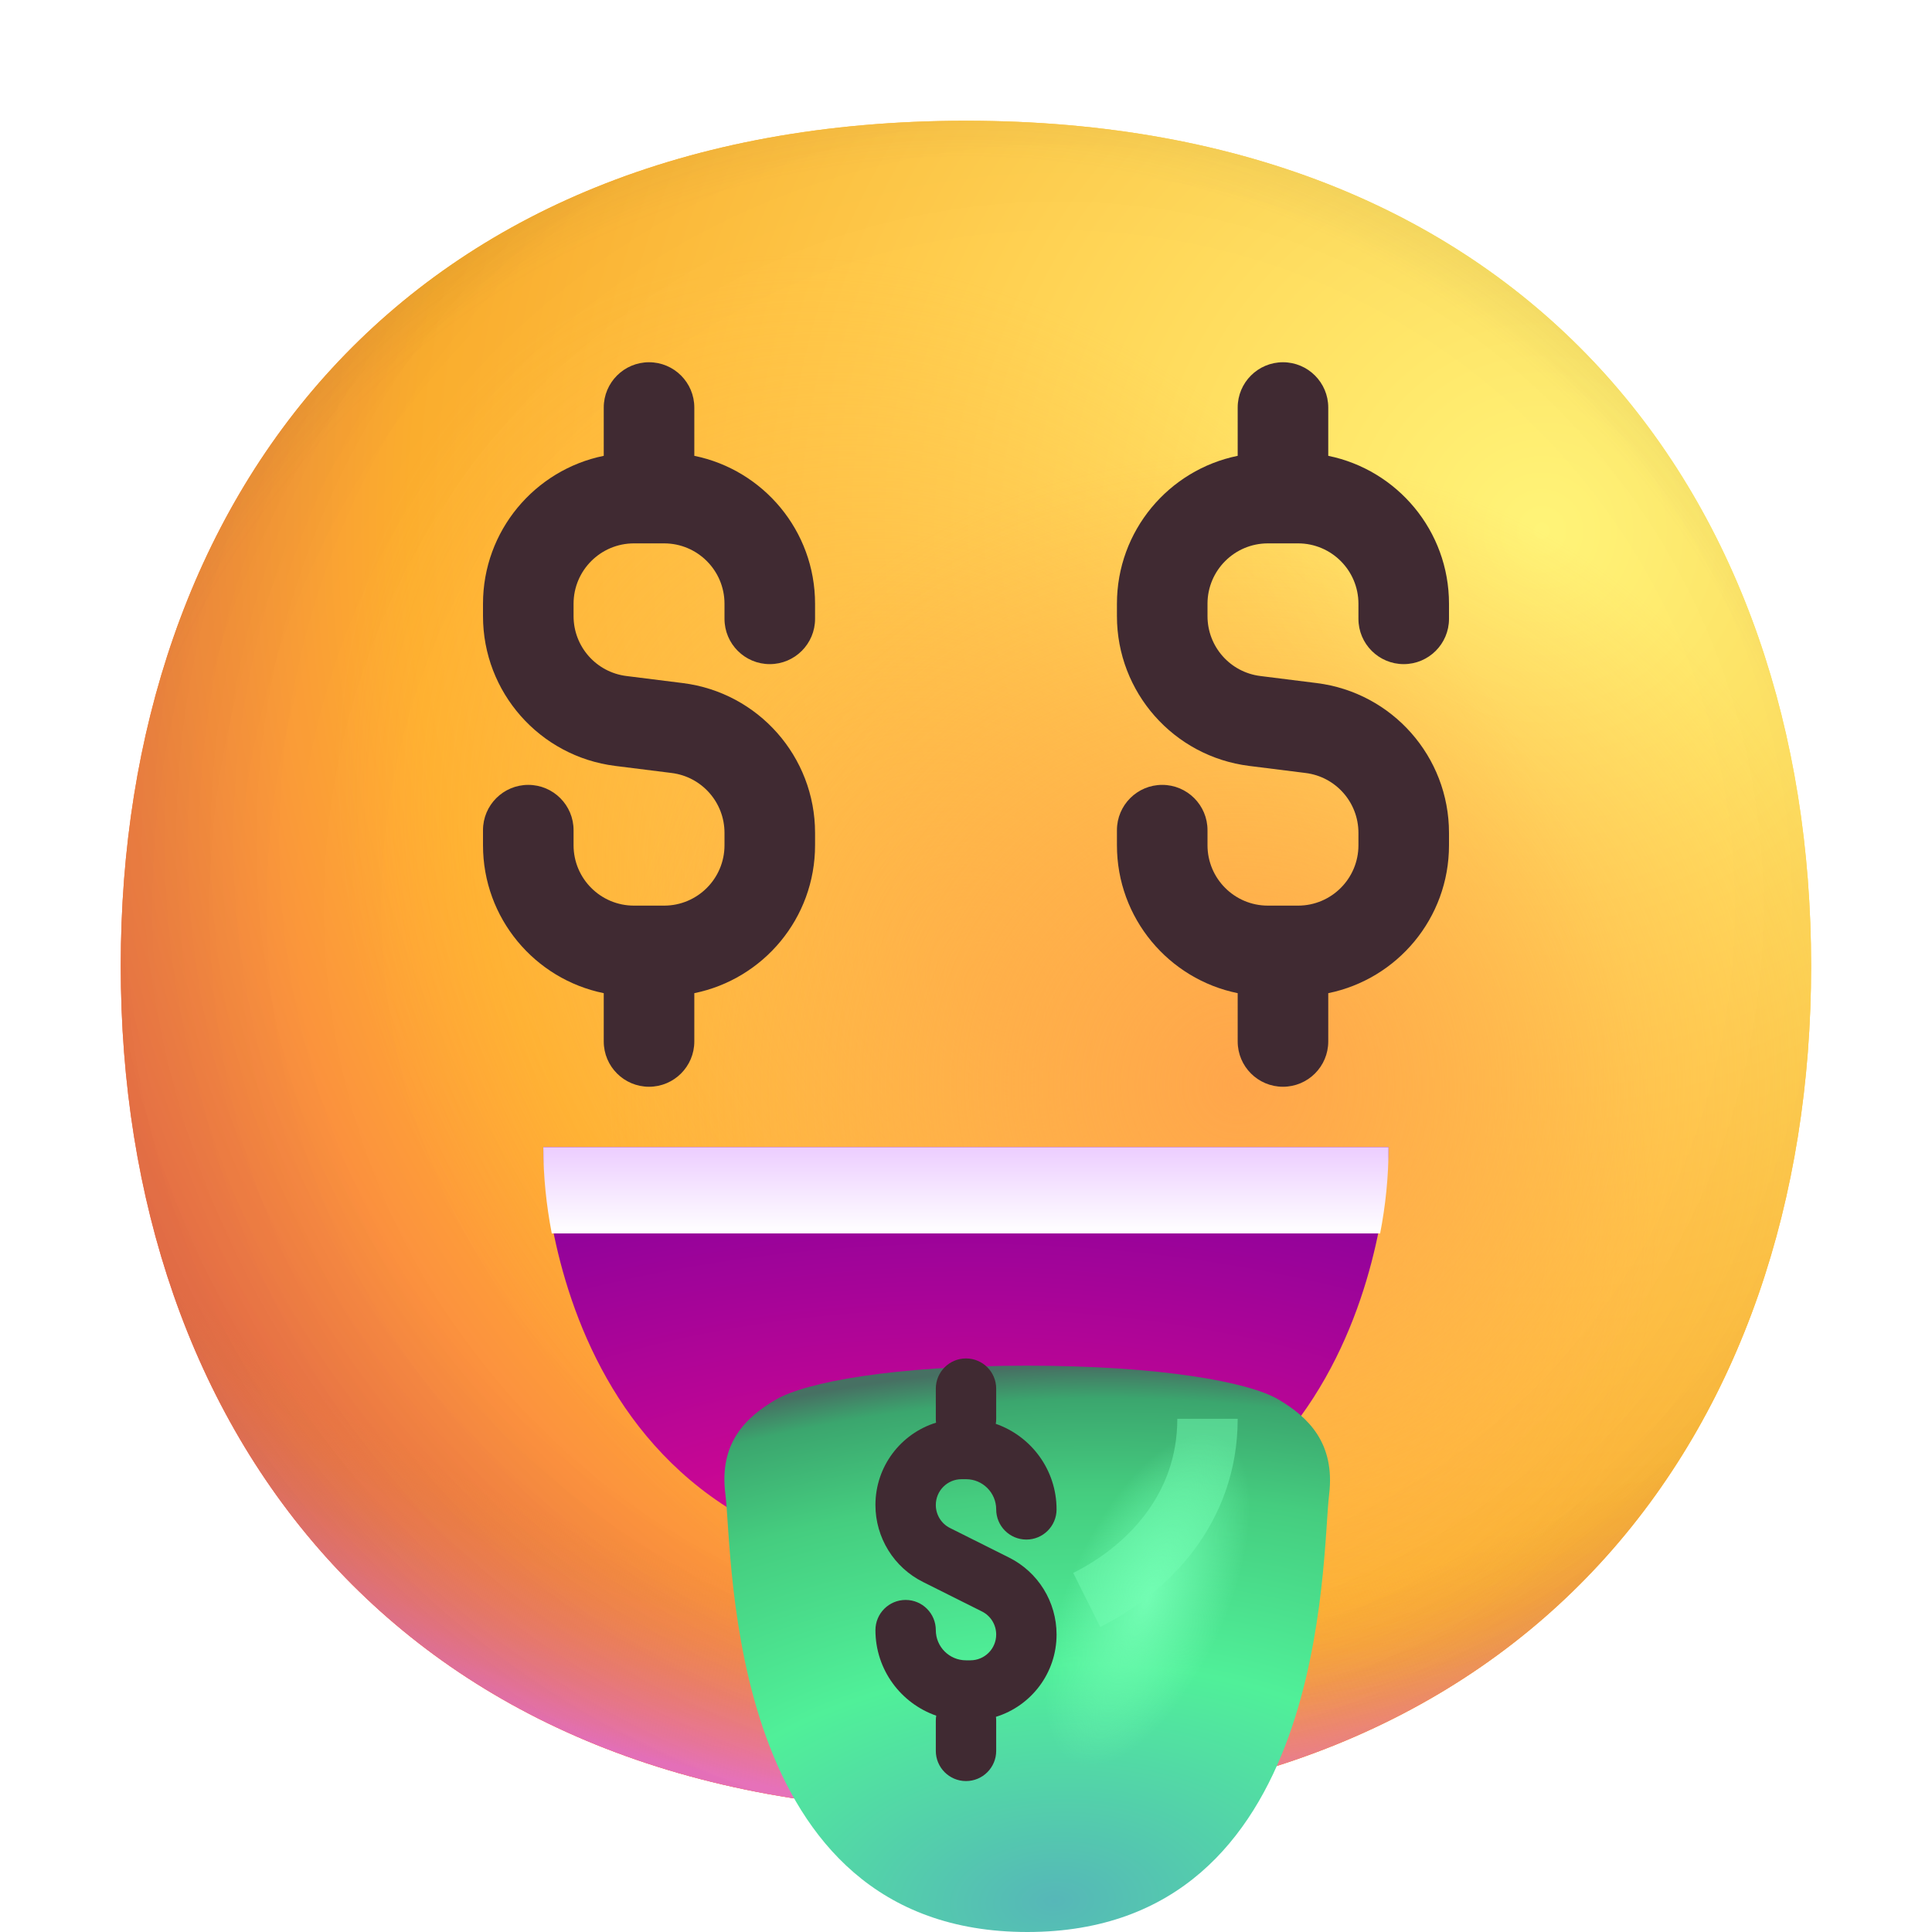 <svg width="32" height="32" viewBox="0 0 32 32" fill="none" xmlns="http://www.w3.org/2000/svg">
<path d="M15.999 29.998C25.333 29.998 29.998 23.73 29.998 15.999C29.998 8.268 25.333 2 15.999 2C6.664 2 2 8.268 2 15.999C2 23.73 6.664 29.998 15.999 29.998Z" fill="url(#paint0_radial_31_40)"/>
<path d="M15.999 29.998C25.333 29.998 29.998 23.73 29.998 15.999C29.998 8.268 25.333 2 15.999 2C6.664 2 2 8.268 2 15.999C2 23.73 6.664 29.998 15.999 29.998Z" fill="url(#paint1_radial_31_40)"/>
<path d="M15.999 29.998C25.333 29.998 29.998 23.73 29.998 15.999C29.998 8.268 25.333 2 15.999 2C6.664 2 2 8.268 2 15.999C2 23.73 6.664 29.998 15.999 29.998Z" fill="url(#paint2_radial_31_40)"/>
<path d="M15.999 29.998C25.333 29.998 29.998 23.73 29.998 15.999C29.998 8.268 25.333 2 15.999 2C6.664 2 2 8.268 2 15.999C2 23.73 6.664 29.998 15.999 29.998Z" fill="url(#paint3_radial_31_40)" fill-opacity="0.6"/>
<path d="M15.999 29.998C25.333 29.998 29.998 23.73 29.998 15.999C29.998 8.268 25.333 2 15.999 2C6.664 2 2 8.268 2 15.999C2 23.73 6.664 29.998 15.999 29.998Z" fill="url(#paint4_radial_31_40)"/>
<path d="M15.999 29.998C25.333 29.998 29.998 23.73 29.998 15.999C29.998 8.268 25.333 2 15.999 2C6.664 2 2 8.268 2 15.999C2 23.73 6.664 29.998 15.999 29.998Z" fill="url(#paint5_radial_31_40)"/>
<path d="M15.999 29.998C25.333 29.998 29.998 23.73 29.998 15.999C29.998 8.268 25.333 2 15.999 2C6.664 2 2 8.268 2 15.999C2 23.73 6.664 29.998 15.999 29.998Z" fill="url(#paint6_radial_31_40)"/>
<path d="M15.999 29.998C25.333 29.998 29.998 23.73 29.998 15.999C29.998 8.268 25.333 2 15.999 2C6.664 2 2 8.268 2 15.999C2 23.73 6.664 29.998 15.999 29.998Z" fill="url(#paint7_radial_31_40)"/>
<path fill-rule="evenodd" clip-rule="evenodd" d="M10.75 6C11.164 6 11.5 6.336 11.5 6.75V7.55C12.641 7.782 13.5 8.791 13.5 10V10.25C13.5 10.664 13.164 11 12.75 11C12.336 11 12 10.664 12 10.25V10C12 9.448 11.552 9 11 9H10.5C9.948 9 9.5 9.448 9.5 10V10.205C9.5 10.71 9.876 11.135 10.376 11.197L11.31 11.314C12.561 11.471 13.5 12.534 13.5 13.795V14C13.5 15.21 12.641 16.218 11.5 16.45V17.25C11.5 17.664 11.164 18 10.75 18C10.336 18 10 17.664 10 17.25V16.45C8.859 16.218 8 15.21 8 14V13.75C8 13.336 8.336 13 8.75 13C9.164 13 9.5 13.336 9.5 13.75V14C9.5 14.552 9.948 15 10.5 15H11C11.552 15 12 14.552 12 14V13.795C12 13.29 11.624 12.865 11.124 12.803L10.19 12.686C8.939 12.529 8 11.466 8 10.205V10C8 8.791 8.859 7.782 10 7.55V6.75C10 6.336 10.336 6 10.75 6Z" fill="#402A32"/>
<path fill-rule="evenodd" clip-rule="evenodd" d="M21.25 6C21.664 6 22 6.336 22 6.75V7.55C23.141 7.782 24 8.791 24 10V10.25C24 10.664 23.664 11 23.25 11C22.836 11 22.5 10.664 22.5 10.25V10C22.5 9.448 22.052 9 21.5 9H21C20.448 9 20 9.448 20 10V10.205C20 10.71 20.375 11.135 20.876 11.197L21.81 11.314C23.061 11.471 24 12.534 24 13.795V14C24 15.21 23.141 16.218 22 16.45V17.25C22 17.664 21.664 18 21.25 18C20.836 18 20.5 17.664 20.5 17.25V16.45C19.359 16.218 18.5 15.21 18.5 14V13.75C18.5 13.336 18.836 13 19.25 13C19.664 13 20 13.336 20 13.75V14C20 14.552 20.448 15 21 15H21.5C22.052 15 22.5 14.552 22.5 14V13.795C22.5 13.29 22.125 12.865 21.624 12.803L20.69 12.686C19.439 12.529 18.5 11.466 18.5 10.205V10C18.5 8.791 19.359 7.782 20.5 7.55V6.75C20.5 6.336 20.836 6 21.25 6Z" fill="#402A32"/>
<path d="M15.999 26C8.999 26 8.999 19 8.999 19H22.999C22.999 19 22.999 26 15.999 26Z" fill="url(#paint8_radial_31_40)"/>
<g filter="url(#filter0_i_31_40)">
<path d="M16.015 31C21.015 31 20.886 24.8 21.015 23.75C21.116 22.9 20.666 22.47 20.175 22.18C19.686 21.89 18.215 21.62 16.015 21.62C13.816 21.62 12.355 21.89 11.855 22.18C11.355 22.47 10.905 22.9 11.015 23.75C11.146 24.8 11.015 31 16.015 31Z" fill="url(#paint9_radial_31_40)"/>
</g>
<g opacity="0.5" filter="url(#filter1_f_31_40)">
<path d="M18 26.5C19 26 20 25 20 23.5" stroke="#71FCB2"/>
</g>
<path d="M22.859 20.43C22.949 19.97 22.999 19.49 22.999 19C18.339 19 11.839 19 8.999 19C8.999 19.49 9.049 19.96 9.139 20.43H22.859Z" fill="url(#paint10_linear_31_40)"/>
<path fill-rule="evenodd" clip-rule="evenodd" d="M15.849 30.998C15.527 30.951 15.219 30.848 14.935 30.684C13.235 29.703 13.009 26.913 14.429 24.453C15.226 23.073 16.372 22.09 17.524 21.667C18.889 21.756 19.808 21.962 20.175 22.18C20.666 22.47 21.116 22.9 21.015 23.75C21.003 23.853 20.992 24.006 20.98 24.199C20.897 25.423 20.709 28.232 19.087 29.831C18.605 30.245 18.087 30.561 17.567 30.764C17.114 30.915 16.6 31 16.015 31C15.959 31 15.904 30.999 15.849 30.998Z" fill="url(#paint11_radial_31_40)"/>
<path fill-rule="evenodd" clip-rule="evenodd" d="M16 22.5C16.276 22.5 16.5 22.724 16.5 23V23.5C16.5 23.528 16.498 23.556 16.493 23.583C17.079 23.787 17.5 24.344 17.5 25C17.5 25.276 17.276 25.5 17 25.5C16.724 25.5 16.5 25.276 16.5 25C16.5 24.724 16.276 24.5 16 24.5H15.927C15.691 24.5 15.5 24.691 15.5 24.927C15.5 25.089 15.591 25.237 15.736 25.309L16.711 25.797C17.195 26.038 17.5 26.532 17.5 27.073C17.5 27.714 17.078 28.256 16.496 28.436C16.499 28.457 16.5 28.478 16.5 28.5V29C16.5 29.276 16.276 29.5 16 29.5C15.724 29.5 15.5 29.276 15.5 29V28.5C15.5 28.472 15.502 28.444 15.507 28.417C14.921 28.213 14.5 27.656 14.5 27C14.5 26.724 14.724 26.5 15 26.5C15.276 26.5 15.5 26.724 15.5 27C15.5 27.276 15.724 27.5 16 27.5H16.073C16.309 27.5 16.5 27.309 16.5 27.073C16.5 26.911 16.409 26.763 16.264 26.691L15.289 26.203C14.805 25.962 14.5 25.468 14.5 24.927C14.5 24.286 14.922 23.744 15.504 23.564C15.501 23.543 15.5 23.522 15.5 23.5V23C15.5 22.724 15.724 22.5 16 22.5Z" fill="#402A32"/>
<defs>
<filter id="filter0_i_31_40" x="10.999" y="21.62" width="11.031" height="10.38" filterUnits="userSpaceOnUse" color-interpolation-filters="sRGB">
<feFlood flood-opacity="0" result="BackgroundImageFix"/>
<feBlend mode="normal" in="SourceGraphic" in2="BackgroundImageFix" result="shape"/>
<feColorMatrix in="SourceAlpha" type="matrix" values="0 0 0 0 0 0 0 0 0 0 0 0 0 0 0 0 0 0 127 0" result="hardAlpha"/>
<feOffset dx="1" dy="1"/>
<feGaussianBlur stdDeviation="1"/>
<feComposite in2="hardAlpha" operator="arithmetic" k2="-1" k3="1"/>
<feColorMatrix type="matrix" values="0 0 0 0 0 0 0 0 0 0 0 0 0 0 0 0 0 0 0.24 0"/>
<feBlend mode="normal" in2="shape" result="effect1_innerShadow_31_40"/>
</filter>
<filter id="filter1_f_31_40" x="16.776" y="22.5" width="4.724" height="5.447" filterUnits="userSpaceOnUse" color-interpolation-filters="sRGB">
<feFlood flood-opacity="0" result="BackgroundImageFix"/>
<feBlend mode="normal" in="SourceGraphic" in2="BackgroundImageFix" result="shape"/>
<feGaussianBlur stdDeviation="0.5" result="effect1_foregroundBlur_31_40"/>
</filter>
<radialGradient id="paint0_radial_31_40" cx="0" cy="0" r="1" gradientUnits="userSpaceOnUse" gradientTransform="translate(25.5 9) rotate(132.839) scale(37.503)">
<stop stop-color="#FFF478"/>
<stop offset="0.475" stop-color="#FFB02E"/>
<stop offset="1" stop-color="#F70A8D"/>
</radialGradient>
<radialGradient id="paint1_radial_31_40" cx="0" cy="0" r="1" gradientUnits="userSpaceOnUse" gradientTransform="translate(25.5 9) rotate(131.878) scale(38.949)">
<stop stop-color="#FFF478"/>
<stop offset="0.475" stop-color="#FFB02E"/>
<stop offset="1" stop-color="#F70A8D"/>
</radialGradient>
<radialGradient id="paint2_radial_31_40" cx="0" cy="0" r="1" gradientUnits="userSpaceOnUse" gradientTransform="translate(16 12.5) rotate(101.31) scale(17.847 22.858)">
<stop offset="0.788" stop-color="#F59639" stop-opacity="0"/>
<stop offset="0.973" stop-color="#FF7DCE"/>
</radialGradient>
<radialGradient id="paint3_radial_31_40" cx="0" cy="0" r="1" gradientUnits="userSpaceOnUse" gradientTransform="translate(18 14) rotate(135) scale(41.012)">
<stop offset="0.315" stop-opacity="0"/>
<stop offset="1"/>
</radialGradient>
<radialGradient id="paint4_radial_31_40" cx="0" cy="0" r="1" gradientUnits="userSpaceOnUse" gradientTransform="translate(16 17) rotate(77.692) scale(28.147)">
<stop offset="0.508" stop-color="#7D6133" stop-opacity="0"/>
<stop offset="1" stop-color="#715B32"/>
</radialGradient>
<radialGradient id="paint5_radial_31_40" cx="0" cy="0" r="1" gradientUnits="userSpaceOnUse" gradientTransform="translate(16.5 16.5) rotate(55.713) scale(13.313 9.65)">
<stop stop-color="#FFB849"/>
<stop offset="1" stop-color="#FFB847" stop-opacity="0"/>
</radialGradient>
<radialGradient id="paint6_radial_31_40" cx="0" cy="0" r="1" gradientUnits="userSpaceOnUse" gradientTransform="translate(20.5 18) rotate(9.866) scale(11.673)">
<stop stop-color="#FFA64B"/>
<stop offset="0.9" stop-color="#FFAE46" stop-opacity="0"/>
</radialGradient>
<radialGradient id="paint7_radial_31_40" cx="0" cy="0" r="1" gradientUnits="userSpaceOnUse" gradientTransform="translate(17.5 15) rotate(43.971) scale(59.053)">
<stop offset="0.185" stop-opacity="0"/>
<stop offset="1" stop-opacity="0.4"/>
</radialGradient>
<radialGradient id="paint8_radial_31_40" cx="0" cy="0" r="1" gradientUnits="userSpaceOnUse" gradientTransform="translate(15.999 27.556) rotate(-90) scale(8.556 17.111)">
<stop stop-color="#F70A8D"/>
<stop offset="1" stop-color="#89029C"/>
</radialGradient>
<radialGradient id="paint9_radial_31_40" cx="0" cy="0" r="1" gradientUnits="userSpaceOnUse" gradientTransform="translate(16.5 30.5) rotate(-92.862) scale(10.012 17.406)">
<stop stop-color="#56B7B8"/>
<stop offset="0.392" stop-color="#50F099"/>
<stop offset="0.675" stop-color="#45CD7F"/>
<stop offset="0.832" stop-color="#3BA66E"/>
<stop offset="0.886" stop-color="#477063"/>
</radialGradient>
<linearGradient id="paint10_linear_31_40" x1="15.999" y1="19" x2="15.999" y2="20.43" gradientUnits="userSpaceOnUse">
<stop stop-color="#ECCDFF"/>
<stop offset="1" stop-color="white"/>
</linearGradient>
<radialGradient id="paint11_radial_31_40" cx="0" cy="0" r="1" gradientUnits="userSpaceOnUse" gradientTransform="translate(19 26.5) rotate(113.962) scale(4.924 2.183)">
<stop stop-color="#72FDB3"/>
<stop offset="0.603" stop-color="#72FDB3" stop-opacity="0"/>
</radialGradient>
</defs>
</svg>
